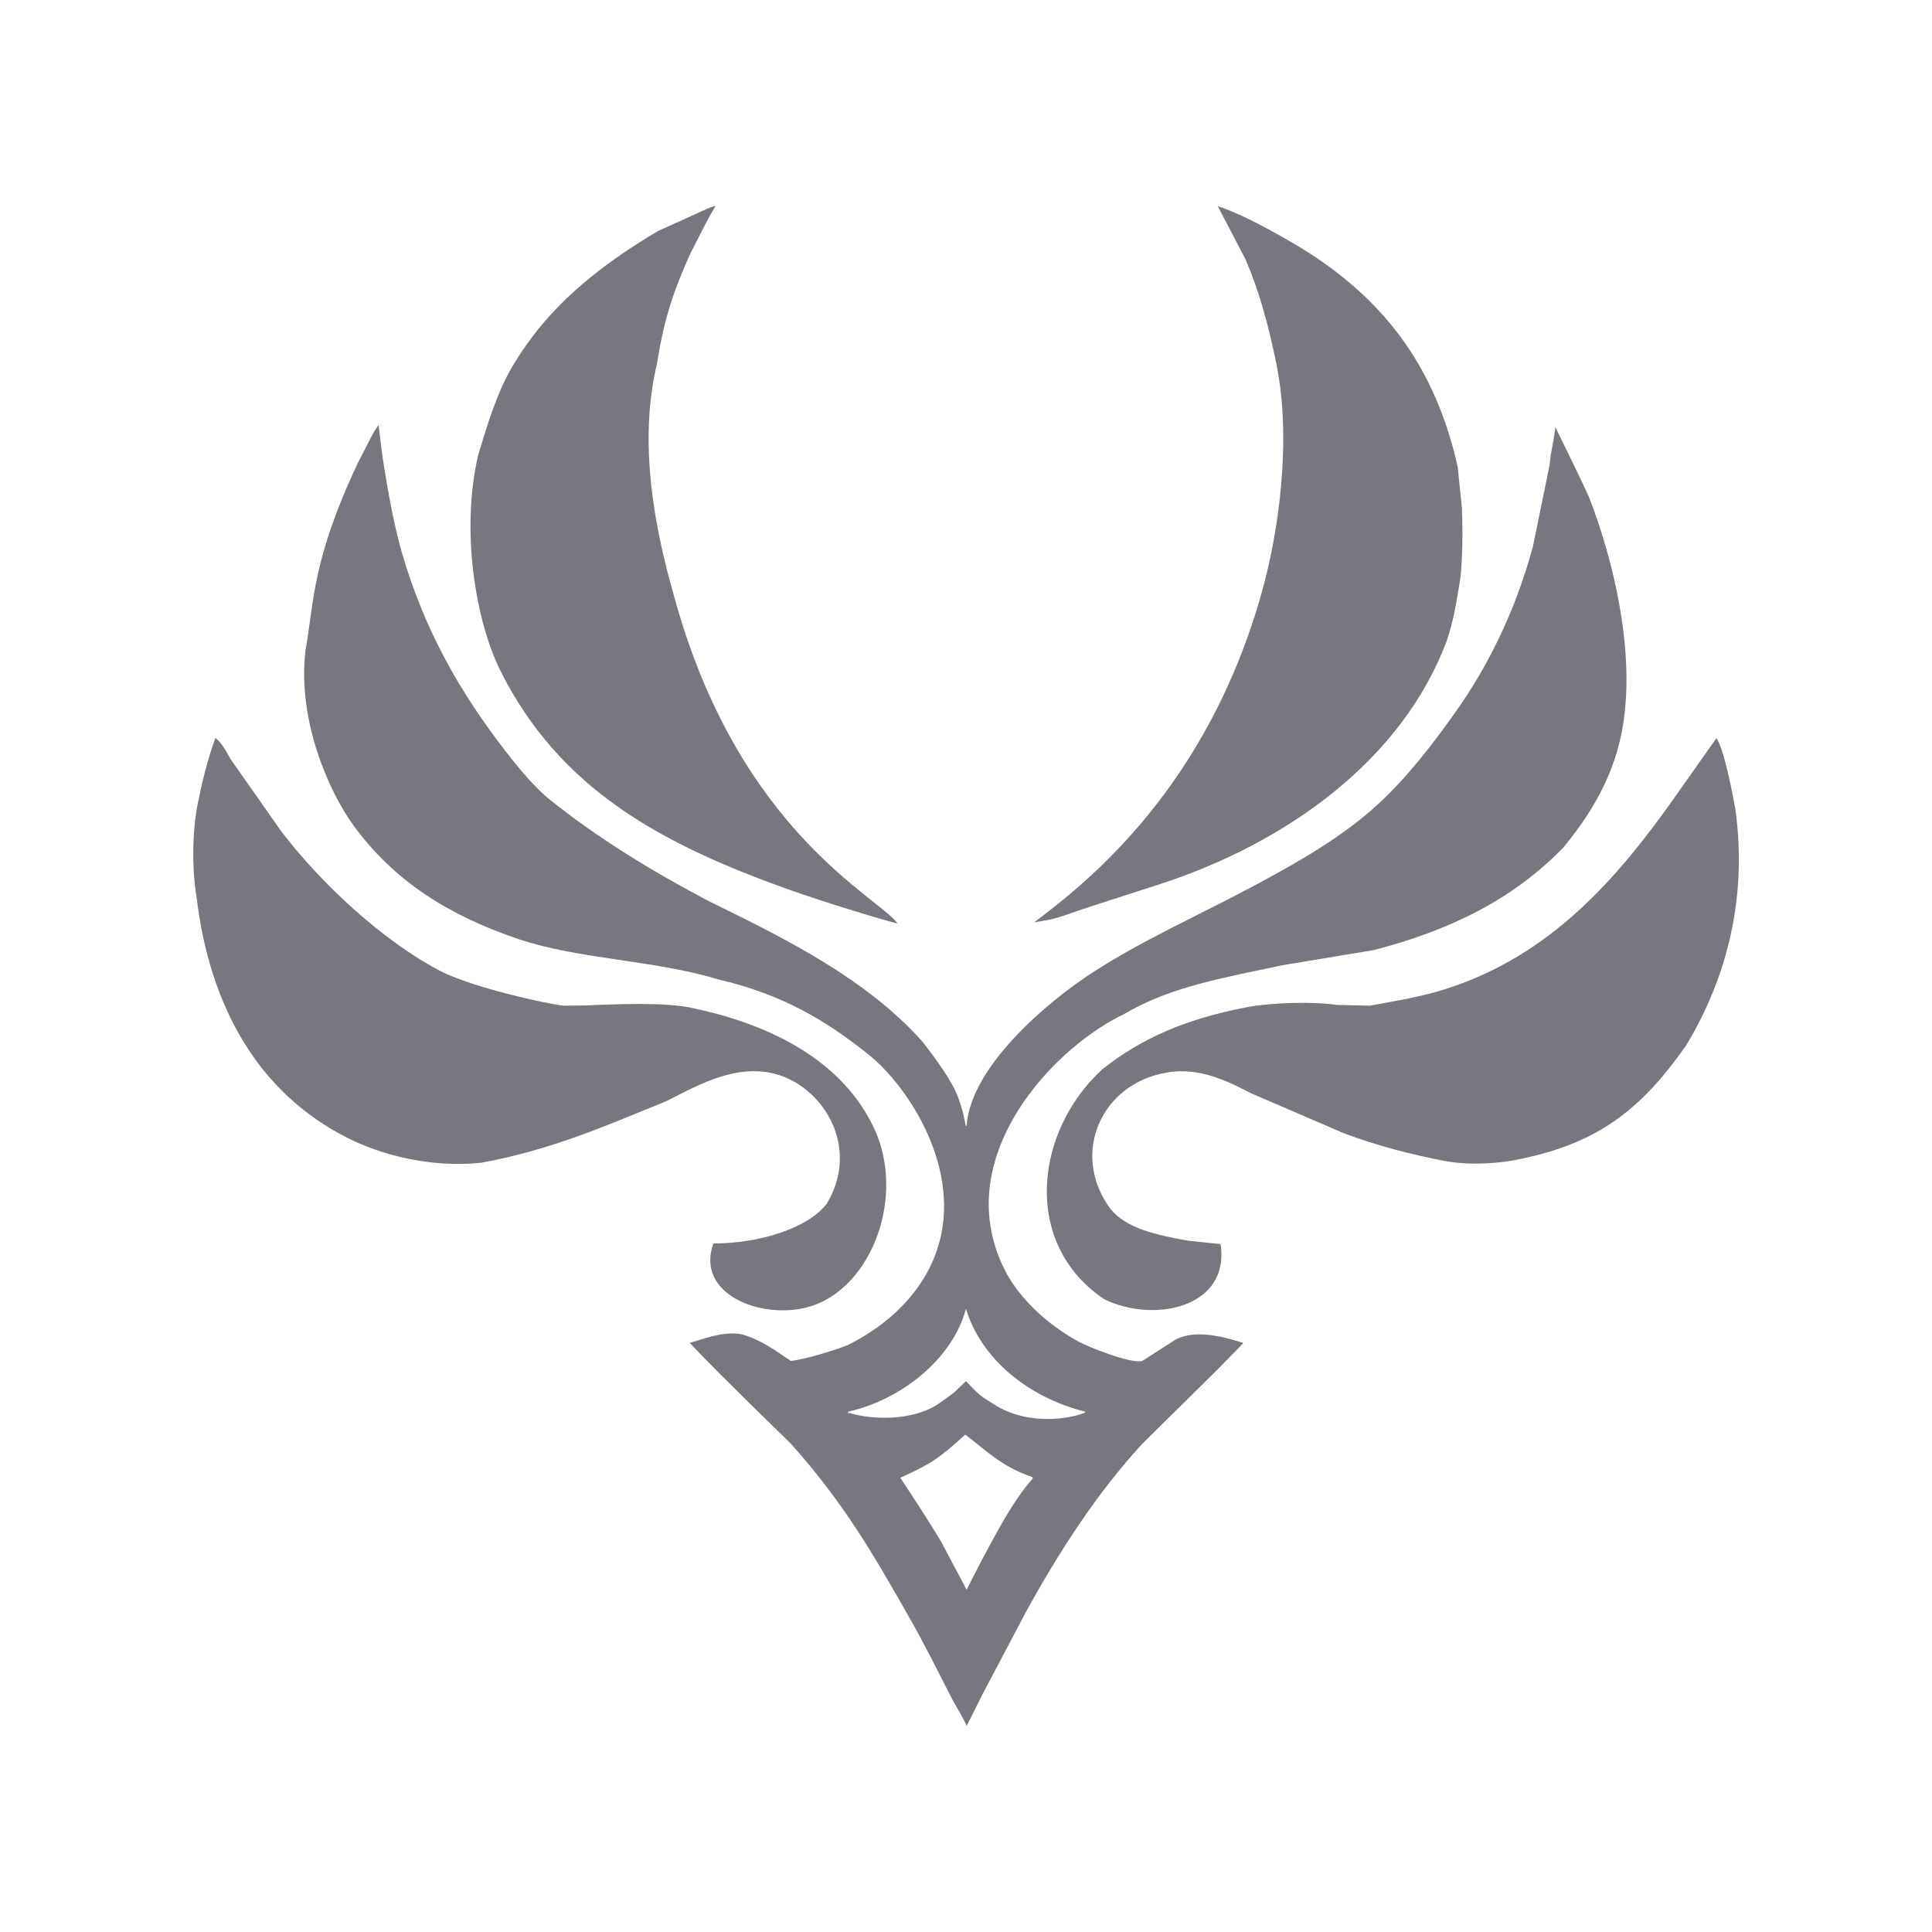 <svg width="20" height="20" viewBox="0 0 20 20" fill="none" xmlns="http://www.w3.org/2000/svg">
<path fill-rule="evenodd" clip-rule="evenodd" d="M8.021 11.116C8.525 11.248 8.907 11.875 8.562 12.455C8.375 12.713 7.856 12.874 7.385 12.872C7.197 13.394 7.87 13.659 8.353 13.534C8.979 13.373 9.36 12.48 9.082 11.757C8.794 11.052 8.083 10.631 7.19 10.44C6.889 10.366 6.328 10.401 6.172 10.403C6.047 10.412 5.963 10.408 5.833 10.411C5.677 10.394 4.947 10.238 4.584 10.065C3.947 9.738 3.311 9.127 2.915 8.611C2.747 8.371 2.579 8.131 2.41 7.892C2.353 7.811 2.309 7.696 2.23 7.64C2.154 7.845 2.097 8.073 2.049 8.309C1.99 8.598 1.985 8.992 2.035 9.288C2.171 10.423 2.674 11.311 3.594 11.778C3.919 11.943 4.429 12.093 4.981 12.037C5.716 11.902 6.271 11.653 6.887 11.404C7.151 11.278 7.584 11.002 8.021 11.116ZM11.234 14.621C11.185 14.653 10.687 14.8 10.274 14.528C10.16 14.452 10.165 14.474 10 14.297C9.876 14.413 9.914 14.393 9.732 14.52C9.513 14.684 9.109 14.718 8.794 14.628H8.779V14.614C9.329 14.491 9.859 14.07 10 13.549C10.153 14.059 10.635 14.463 11.234 14.614V14.621ZM10.165 16.147C10.112 16.25 10.059 16.353 10.006 16.457C9.934 16.317 9.811 16.092 9.739 15.953C9.621 15.758 9.493 15.559 9.32 15.298C9.64 15.151 9.716 15.103 9.992 14.851C10.223 15.027 10.368 15.181 10.685 15.29C10.688 15.295 10.69 15.3 10.692 15.305C10.483 15.539 10.318 15.865 10.165 16.147ZM12.173 13.865C12.057 13.94 11.942 14.014 11.826 14.088C11.71 14.123 11.259 13.939 11.176 13.894C10.9 13.745 10.646 13.53 10.476 13.275C10.4 13.162 10.337 13.02 10.295 12.879C9.985 11.823 10.95 10.823 11.638 10.497C12.121 10.211 12.669 10.123 13.27 9.993C13.588 9.94 13.906 9.887 14.223 9.835C15.018 9.628 15.664 9.31 16.188 8.769C16.411 8.494 16.617 8.187 16.736 7.791C16.991 6.948 16.715 5.829 16.448 5.142C16.337 4.902 16.233 4.691 16.101 4.422C16.078 4.617 16.054 4.657 16.043 4.804C15.986 5.087 15.928 5.37 15.87 5.653C15.693 6.309 15.411 6.889 15.061 7.38C14.83 7.706 14.565 8.05 14.26 8.33C13.897 8.663 13.448 8.919 13.003 9.158C12.419 9.472 11.806 9.739 11.27 10.094C10.846 10.375 10.049 11.036 10.006 11.656H9.999C9.973 11.548 9.974 11.509 9.913 11.346C9.851 11.184 9.676 10.944 9.544 10.777C8.975 10.144 8.174 9.736 7.342 9.331C6.753 9.021 6.202 8.685 5.703 8.287C5.536 8.155 5.364 7.945 5.233 7.776C4.77 7.175 4.401 6.547 4.157 5.711C4.08 5.43 4.032 5.178 3.977 4.84C3.95 4.675 3.94 4.558 3.919 4.401C3.861 4.477 3.844 4.523 3.71 4.782C3.541 5.135 3.383 5.53 3.291 5.941C3.231 6.206 3.209 6.463 3.161 6.747C3.081 7.47 3.406 8.199 3.666 8.554C4.08 9.116 4.632 9.472 5.363 9.72C5.991 9.932 6.776 9.938 7.429 10.137C8.103 10.293 8.552 10.566 8.988 10.914C9.414 11.255 9.971 12.119 9.703 12.93C9.554 13.382 9.195 13.715 8.779 13.923C8.645 13.977 8.331 14.074 8.187 14.088C8.021 13.98 7.905 13.883 7.689 13.815C7.479 13.769 7.239 13.88 7.14 13.901C7.246 14.016 7.501 14.278 8.187 14.945C8.727 15.548 9.035 16.077 9.429 16.773C9.578 17.036 9.713 17.308 9.855 17.586C9.898 17.67 9.98 17.792 10.006 17.867C10.045 17.794 10.123 17.632 10.165 17.55C10.315 17.267 10.464 16.984 10.613 16.701C10.956 16.073 11.357 15.453 11.826 14.945C12.086 14.688 12.346 14.431 12.606 14.175C12.693 14.086 12.779 13.997 12.866 13.909V13.901C12.665 13.837 12.383 13.76 12.173 13.865ZM8.187 9.216C8.531 9.337 9.057 9.5 9.292 9.561C9.104 9.288 7.64 8.614 6.974 6.157C6.785 5.496 6.601 4.592 6.801 3.767C6.882 3.245 6.993 2.973 7.147 2.623C7.234 2.46 7.299 2.311 7.407 2.134C7.359 2.134 7.248 2.198 6.808 2.393C6.187 2.765 5.666 3.177 5.299 3.803C5.144 4.067 5.048 4.387 4.952 4.703C4.766 5.485 4.922 6.429 5.183 6.949C5.793 8.164 6.835 8.738 8.187 9.216ZM17.964 8.374C17.931 8.198 17.854 7.778 17.769 7.64C17.685 7.76 17.475 8.057 17.328 8.266C16.733 9.104 16.051 9.891 14.967 10.238C14.721 10.317 14.447 10.362 14.18 10.411C14.067 10.408 13.954 10.406 13.841 10.403C13.578 10.365 13.156 10.38 12.916 10.425C12.29 10.543 11.815 10.746 11.407 11.073C10.706 11.72 10.581 12.878 11.429 13.448C11.94 13.702 12.737 13.538 12.635 12.879C12.521 12.867 12.408 12.855 12.295 12.843C11.981 12.786 11.657 12.719 11.494 12.512C11.077 11.948 11.395 11.213 12.086 11.102C12.433 11.042 12.746 11.213 12.952 11.318C13.275 11.457 13.598 11.596 13.92 11.735C14.267 11.862 14.583 11.947 14.982 12.023C15.176 12.056 15.397 12.05 15.602 12.023C16.532 11.867 16.99 11.481 17.451 10.828C17.821 10.22 18.105 9.38 17.964 8.374ZM11.992 9.158C13.328 8.726 14.513 7.864 14.975 6.639C15.05 6.417 15.076 6.238 15.119 5.977C15.136 5.812 15.145 5.552 15.134 5.264C15.119 5.121 15.105 4.977 15.09 4.833C14.862 3.814 14.351 3.15 13.603 2.652C13.391 2.511 12.891 2.224 12.606 2.134C12.703 2.318 12.799 2.503 12.895 2.688C13.037 3.018 13.132 3.369 13.213 3.767C13.371 4.542 13.242 5.492 13.061 6.135C12.494 8.156 11.264 9.128 10.707 9.547C10.919 9.516 10.96 9.497 11.148 9.432C11.436 9.335 11.717 9.247 11.992 9.158Z" fill="#76777f"/>
</svg>
